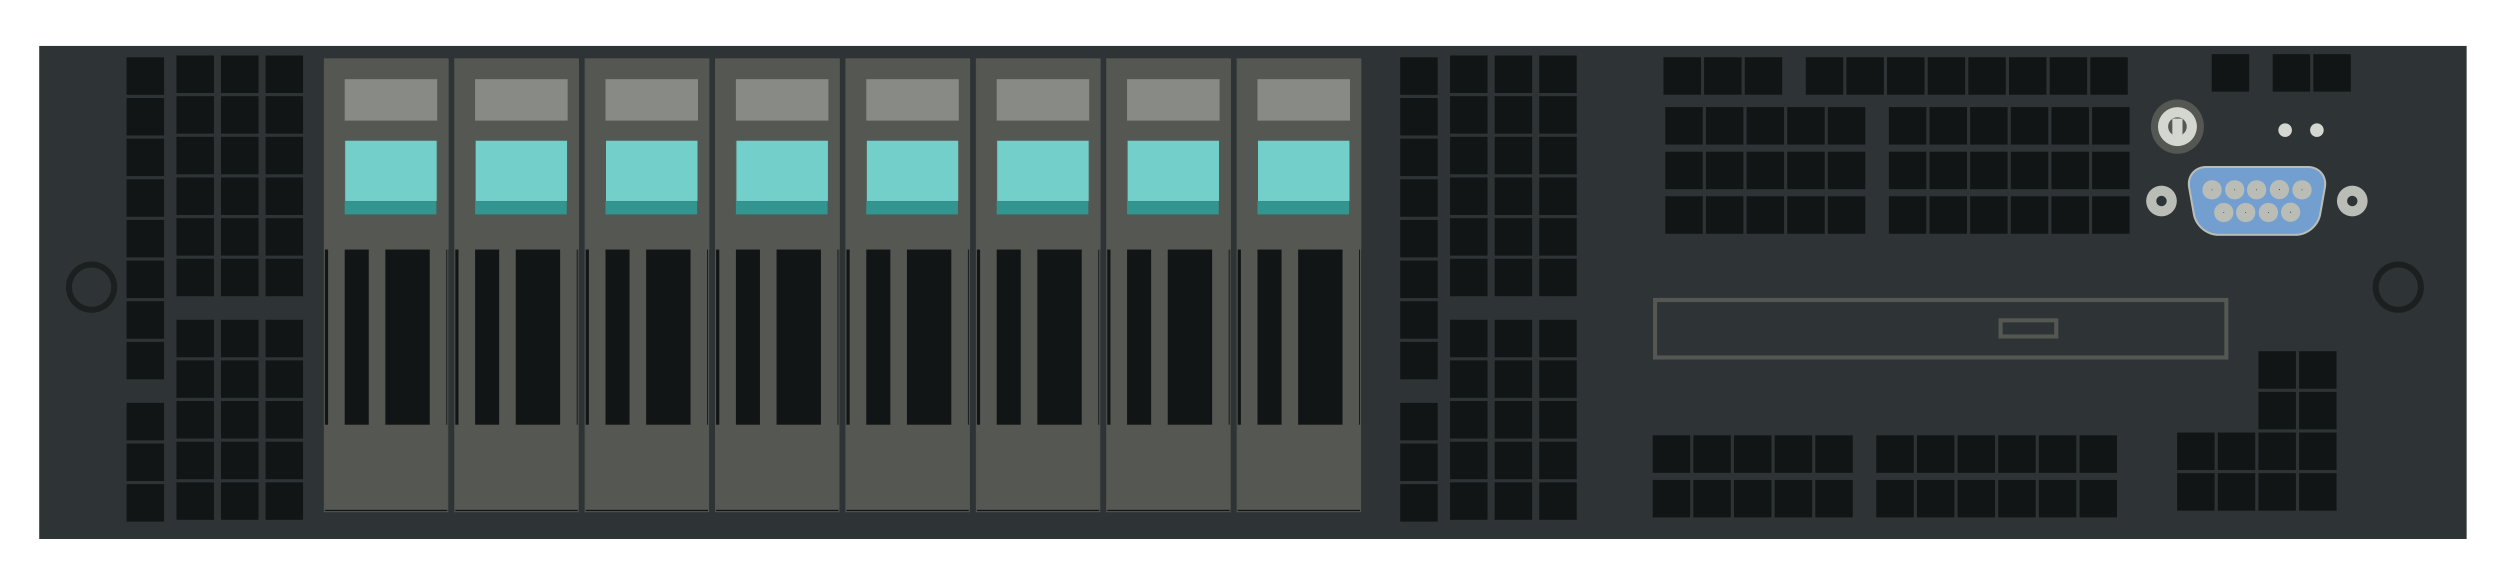 <?xml version="1.0" encoding="UTF-8" standalone="no"?>
<svg width="123px" height="28px" viewBox="0 0 123 28" version="1.1" xmlns="http://www.w3.org/2000/svg" xmlns:xlink="http://www.w3.org/1999/xlink" xmlns:sketch="http://www.bohemiancoding.com/sketch/ns">
    <!-- Generator: Sketch 3.0.4 (8053) - http://www.bohemiancoding.com/sketch -->
    <title>Untitled 2</title>
    <desc>Created with Sketch.</desc>
    <defs></defs>
    <g id="Page-1" stroke="none" stroke-width="1" fill="none" fill-rule="evenodd" sketch:type="MSPage">
        <g id="Intel-2u-Rack-Server" sketch:type="MSLayerGroup" transform="translate(2, -73)">
            <g id="layer1" transform="translate(0.429, -0.24)" sketch:type="MSShapeGroup">
                <g id="g30879" transform="translate(0, 76)">
                    <rect id="rect3139-8-3" stroke="#2E3436" fill="#2E3436" x="0" y="0" width="118.429" height="23.258"></rect>
                    <g id="g30199" transform="translate(103.605, 5.901)" stroke="#BABDB6">
                        <path d="M2.514,-0.445 C1.953,-0.445 1.574,0.006 1.672,0.558 L1.907,1.888 C2.005,2.44 2.543,2.892 3.104,2.892 L6.92,2.892 C7.48,2.892 8.018,2.44 8.116,1.888 L8.351,0.558 C8.449,0.006 8.07,-0.445 7.509,-0.445 L2.514,-0.445 L2.514,-0.445 Z" id="path2798" stroke-width="0.1" fill="#729FCF"></path>
                        <g id="g2800" transform="translate(-0.194, 0.724)" stroke-width="0.5">
                            <ellipse id="circle2802" cx="0.505" cy="0.505" rx="0.505" ry="0.505"></ellipse>
                            <ellipse id="circle2804" cx="9.892" cy="0.505" rx="0.505" ry="0.505"></ellipse>
                        </g>
                        <g id="g2806" transform="translate(2.576, 0.455)" stroke-width="0.5" fill="#2E3436">
                            <ellipse id="circle2808" cx="0.224" cy="0.224" rx="0.224" ry="0.224"></ellipse>
                            <ellipse id="circle2810" cx="1.339" cy="0.224" rx="0.224" ry="0.224"></ellipse>
                            <ellipse id="circle2812" cx="2.416" cy="0.224" rx="0.224" ry="0.224"></ellipse>
                            <path id="path2814" d="M3.537,-0.012 C3.661,-0.012 3.761,0.088 3.761,0.212 C3.761,0.335 3.661,0.435 3.537,0.435 C3.414,0.435 3.313,0.335 3.313,0.212 C3.313,0.088 3.414,-0.012 3.537,-0.012 L3.537,-0.012 Z"></path>
                            <ellipse id="circle2816" cx="4.648" cy="0.224" rx="0.224" ry="0.224"></ellipse>
                            <ellipse id="circle2818" cx="0.801" cy="1.339" rx="0.224" ry="0.224"></ellipse>
                            <ellipse id="circle2820" cx="1.878" cy="1.339" rx="0.224" ry="0.224"></ellipse>
                            <ellipse id="circle2822" cx="2.994" cy="1.339" rx="0.224" ry="0.224"></ellipse>
                            <path id="path2824" d="M4.088,1.101 C4.212,1.101 4.312,1.201 4.312,1.325 C4.312,1.448 4.212,1.548 4.088,1.548 C3.964,1.548 3.864,1.448 3.864,1.325 C3.864,1.201 3.965,1.101 4.088,1.101 L4.088,1.101 Z"></path>
                        </g>
                    </g>
                    <path d="M3.19,11.369 C3.19,11.984 2.691,12.482 2.077,12.482 C1.462,12.482 0.964,11.984 0.964,11.369 C0.964,10.754 1.462,10.256 2.077,10.256 C2.691,10.256 3.19,10.754 3.19,11.369 L3.19,11.369 Z" id="path4439-5-1" stroke="#1C1F20" stroke-width="0.3" fill="#2E3436"></path>
                    <path d="M116.678,11.369 C116.678,11.984 116.18,12.482 115.566,12.482 C114.951,12.482 114.453,11.984 114.453,11.369 C114.453,10.754 114.951,10.256 115.566,10.256 C116.18,10.256 116.678,10.754 116.678,11.369 L116.678,11.369 Z" id="path4439-5-8" stroke="#1C1F20" stroke-width="0.3" fill="#2E3436"></path>
                    <g id="g28852" transform="translate(3.977, -0.35)" fill="#121516">
                        <g id="g28695" transform="translate(-0.179, 0.41)">
                            <rect id="rect28025" x="0" y="0" width="1.845" height="1.845"></rect>
                            <rect id="rect28025-4" x="0" y="2" width="1.845" height="1.845"></rect>
                            <rect id="rect28025-7" x="0" y="4" width="1.845" height="1.845"></rect>
                            <rect id="rect28025-4-0" x="0" y="6" width="1.845" height="1.845"></rect>
                            <rect id="rect28025-8" x="0" y="8" width="1.845" height="1.845"></rect>
                            <rect id="rect28025-4-3" x="0" y="10" width="1.845" height="1.845"></rect>
                            <rect id="rect28025-7-2" x="0" y="12" width="1.845" height="1.845"></rect>
                            <rect id="rect28025-4-0-3" x="0" y="14" width="1.845" height="1.845"></rect>
                            <rect id="rect28025-1" x="0" y="17" width="1.845" height="1.845"></rect>
                            <rect id="rect28025-4-04" x="0" y="19" width="1.845" height="1.845"></rect>
                            <rect id="rect28025-7-3" x="0" y="21" width="1.845" height="1.845"></rect>
                        </g>
                        <g id="g28682" transform="translate(2.274, 0.321)">
                            <rect id="rect28025-0" x="0" y="0" width="1.845" height="1.845"></rect>
                            <rect id="rect28025-4-6" x="0" y="2" width="1.845" height="1.845"></rect>
                            <rect id="rect28025-7-1" x="0" y="4" width="1.845" height="1.845"></rect>
                            <rect id="rect28025-4-0-2" x="0" y="6" width="1.845" height="1.845"></rect>
                            <rect id="rect28025-8-6" x="0" y="8" width="1.845" height="1.845"></rect>
                            <rect id="rect28025-4-3-6" x="0" y="10" width="1.845" height="1.845"></rect>
                            <rect id="rect28025-7-2-0" x="0" y="13" width="1.845" height="1.845"></rect>
                            <rect id="rect28025-4-0-3-2" x="0" y="15" width="1.845" height="1.845"></rect>
                            <rect id="rect28025-1-4" x="0" y="17" width="1.845" height="1.845"></rect>
                            <rect id="rect28025-4-04-7" x="0" y="19" width="1.845" height="1.845"></rect>
                            <rect id="rect28025-7-3-3" x="0" y="21" width="1.845" height="1.845"></rect>
                        </g>
                        <g id="g28682-7" transform="translate(4.467, 0.321)">
                            <rect id="rect28025-0-6" x="0" y="0" width="1.845" height="1.845"></rect>
                            <rect id="rect28025-4-6-1" x="0" y="2" width="1.845" height="1.845"></rect>
                            <rect id="rect28025-7-1-2" x="0" y="4" width="1.845" height="1.845"></rect>
                            <rect id="rect28025-4-0-2-2" x="0" y="6" width="1.845" height="1.845"></rect>
                            <rect id="rect28025-8-6-9" x="0" y="8" width="1.845" height="1.845"></rect>
                            <rect id="rect28025-4-3-6-9" x="0" y="10" width="1.845" height="1.845"></rect>
                            <rect id="rect28025-7-2-0-3" x="0" y="13" width="1.845" height="1.845"></rect>
                            <rect id="rect28025-4-0-3-2-2" x="0" y="15" width="1.845" height="1.845"></rect>
                            <rect id="rect28025-1-4-5" x="0" y="17" width="1.845" height="1.845"></rect>
                            <rect id="rect28025-4-04-7-1" x="0" y="19" width="1.845" height="1.845"></rect>
                            <rect id="rect28025-7-3-3-4" x="0" y="21" width="1.845" height="1.845"></rect>
                        </g>
                        <g id="g28682-3" transform="translate(6.661, 0.321)">
                            <rect id="rect28025-0-9" x="0" y="0" width="1.845" height="1.845"></rect>
                            <rect id="rect28025-4-6-4" x="0" y="2" width="1.845" height="1.845"></rect>
                            <rect id="rect28025-7-1-3" x="0" y="4" width="1.845" height="1.845"></rect>
                            <rect id="rect28025-4-0-2-9" x="0" y="6" width="1.845" height="1.845"></rect>
                            <rect id="rect28025-8-6-6" x="0" y="8" width="1.845" height="1.845"></rect>
                            <rect id="rect28025-4-3-6-2" x="0" y="10" width="1.845" height="1.845"></rect>
                            <rect id="rect28025-7-2-0-4" x="0" y="13" width="1.845" height="1.845"></rect>
                            <rect id="rect28025-4-0-3-2-3" x="0" y="15" width="1.845" height="1.845"></rect>
                            <rect id="rect28025-1-4-6" x="0" y="17" width="1.845" height="1.845"></rect>
                            <rect id="rect28025-4-04-7-19" x="0" y="19" width="1.845" height="1.845"></rect>
                            <rect id="rect28025-7-3-3-7" x="0" y="21" width="1.845" height="1.845"></rect>
                        </g>
                    </g>
                    <g id="g29501" transform="translate(13.53, 0.511)">
                        <g id="g29168" transform="translate(0, -0.375)">
                            <rect id="rect28902" stroke="#555753" stroke-width="0.05" fill="#121516" x="0" y="0" width="6.071" height="22.277"></rect>
                            <rect id="rect28904" fill="#555753" x="0" y="18" width="6.073" height="4.187"></rect>
                            <rect id="rect28904-9" fill="#555753" x="0" y="0" width="6.108" height="9.381"></rect>
                            <rect id="rect28904-9-6-1" fill="#555753" transform="translate(5.5, 10) rotate(90) translate(-5.5, -10) " x="-2.5" y="9.5" width="16.049" height="0.816"></rect>
                            <rect id="rect28904-9-6-1-9" fill="#555753" transform="translate(0.5, 10) rotate(90) translate(-0.5, -10) " x="-7.5" y="9.5" width="16.049" height="0.816"></rect>
                            <rect id="rect28904-9-6-1-7" fill="#555753" transform="translate(2.5, 10) rotate(90) translate(-2.5, -10) " x="-5.5" y="9.5" width="16.049" height="0.816"></rect>
                            <rect id="rect29028" stroke="#555753" stroke-width="0.05" fill="#72CFCA" x="1" y="4" width="4.552" height="3.024"></rect>
                            <rect id="rect29028-5" fill="#339590" x="1" y="7" width="4.508" height="0.652"></rect>
                            <rect id="rect29028-2" fill="#888A85" x="1" y="1" width="4.552" height="2.038"></rect>
                        </g>
                        <g id="g29168-2" transform="translate(6.416, -0.375)">
                            <rect id="rect28902-6" stroke="#555753" stroke-width="0.05" fill="#121516" x="0" y="0" width="6.071" height="22.277"></rect>
                            <rect id="rect28904-0" fill="#555753" x="0" y="18" width="6.073" height="4.187"></rect>
                            <rect id="rect28904-9-9" fill="#555753" x="0" y="0" width="6.108" height="9.381"></rect>
                            <rect id="rect28904-9-6-1-79" fill="#555753" transform="translate(5.5, 10) rotate(90) translate(-5.5, -10) " x="-2.5" y="9.5" width="16.049" height="0.816"></rect>
                            <rect id="rect28904-9-6-1-9-4" fill="#555753" transform="translate(0.5, 10) rotate(90) translate(-0.5, -10) " x="-7.5" y="9.5" width="16.049" height="0.816"></rect>
                            <rect id="rect28904-9-6-1-7-1" fill="#555753" transform="translate(2.5, 10) rotate(90) translate(-2.5, -10) " x="-5.5" y="9.5" width="16.049" height="0.816"></rect>
                            <rect id="rect29028-0" stroke="#555753" stroke-width="0.05" fill="#72CFCA" x="1" y="4" width="4.552" height="3.024"></rect>
                            <rect id="rect29028-5-0" fill="#339590" x="1" y="7" width="4.508" height="0.652"></rect>
                            <rect id="rect29028-2-4" fill="#888A85" x="1" y="1" width="4.552" height="2.038"></rect>
                        </g>
                        <g id="g29168-0" transform="translate(12.831, -0.375)">
                            <rect id="rect28902-4" stroke="#555753" stroke-width="0.05" fill="#121516" x="0" y="0" width="6.071" height="22.277"></rect>
                            <rect id="rect28904-94" fill="#555753" x="0" y="18" width="6.073" height="4.187"></rect>
                            <rect id="rect28904-9-3" fill="#555753" x="0" y="0" width="6.108" height="9.381"></rect>
                            <rect id="rect28904-9-6-1-5" fill="#555753" transform="translate(5.5, 10) rotate(90) translate(-5.5, -10) " x="-2.5" y="9.5" width="16.049" height="0.816"></rect>
                            <rect id="rect28904-9-6-1-9-8" fill="#555753" transform="translate(0.5, 10) rotate(90) translate(-0.5, -10) " x="-7.5" y="9.5" width="16.049" height="0.816"></rect>
                            <rect id="rect28904-9-6-1-7-3" fill="#555753" transform="translate(2.5, 10) rotate(90) translate(-2.5, -10) " x="-5.5" y="9.5" width="16.049" height="0.816"></rect>
                            <rect id="rect29028-3" stroke="#555753" stroke-width="0.05" fill="#72CFCA" x="1" y="4" width="4.552" height="3.024"></rect>
                            <rect id="rect29028-5-3" fill="#339590" x="1" y="7" width="4.508" height="0.652"></rect>
                            <rect id="rect29028-2-5" fill="#888A85" x="1" y="1" width="4.552" height="2.038"></rect>
                        </g>
                        <g id="g29168-27" transform="translate(19.247, -0.375)">
                            <rect id="rect28902-8" stroke="#555753" stroke-width="0.05" fill="#121516" x="0" y="0" width="6.071" height="22.277"></rect>
                            <rect id="rect28904-1" fill="#555753" x="0" y="18" width="6.073" height="4.187"></rect>
                            <rect id="rect28904-9-1" fill="#555753" x="0" y="0" width="6.108" height="9.381"></rect>
                            <rect id="rect28904-9-6-1-6" fill="#555753" transform="translate(5.5, 10) rotate(90) translate(-5.5, -10) " x="-2.5" y="9.5" width="16.049" height="0.816"></rect>
                            <rect id="rect28904-9-6-1-9-9" fill="#555753" transform="translate(0.5, 10) rotate(90) translate(-0.5, -10) " x="-7.5" y="9.5" width="16.049" height="0.816"></rect>
                            <rect id="rect28904-9-6-1-7-2" fill="#555753" transform="translate(2.5, 10) rotate(90) translate(-2.5, -10) " x="-5.5" y="9.5" width="16.049" height="0.816"></rect>
                            <rect id="rect29028-6" stroke="#555753" stroke-width="0.05" fill="#72CFCA" x="1" y="4" width="4.552" height="3.024"></rect>
                            <rect id="rect29028-5-31" fill="#339590" x="1" y="7" width="4.508" height="0.652"></rect>
                            <rect id="rect29028-2-7" fill="#888A85" x="1" y="1" width="4.552" height="2.038"></rect>
                        </g>
                        <g id="g29168-06" transform="translate(25.662, -0.375)">
                            <rect id="rect28902-2" stroke="#555753" stroke-width="0.05" fill="#121516" x="0" y="0" width="6.071" height="22.277"></rect>
                            <rect id="rect28904-96" fill="#555753" x="0" y="18" width="6.073" height="4.187"></rect>
                            <rect id="rect28904-9-39" fill="#555753" x="0" y="0" width="6.108" height="9.381"></rect>
                            <rect id="rect28904-9-6-1-1" fill="#555753" transform="translate(5.5, 10) rotate(90) translate(-5.5, -10) " x="-2.5" y="9.5" width="16.049" height="0.816"></rect>
                            <rect id="rect28904-9-6-1-9-0" fill="#555753" transform="translate(0.5, 10) rotate(90) translate(-0.5, -10) " x="-7.5" y="9.5" width="16.049" height="0.816"></rect>
                            <rect id="rect28904-9-6-1-7-11" fill="#555753" transform="translate(2.5, 10) rotate(90) translate(-2.5, -10) " x="-5.5" y="9.5" width="16.049" height="0.816"></rect>
                            <rect id="rect29028-59" stroke="#555753" stroke-width="0.05" fill="#72CFCA" x="1" y="4" width="4.552" height="3.024"></rect>
                            <rect id="rect29028-5-03" fill="#339590" x="1" y="7" width="4.508" height="0.652"></rect>
                            <rect id="rect29028-2-1" fill="#888A85" x="1" y="1" width="4.552" height="2.038"></rect>
                        </g>
                        <g id="g29168-2-0" transform="translate(32.078, -0.375)">
                            <rect id="rect28902-6-3" stroke="#555753" stroke-width="0.05" fill="#121516" x="0" y="0" width="6.071" height="22.277"></rect>
                            <rect id="rect28904-0-0" fill="#555753" x="0" y="18" width="6.073" height="4.187"></rect>
                            <rect id="rect28904-9-9-4" fill="#555753" x="0" y="0" width="6.108" height="9.381"></rect>
                            <rect id="rect28904-9-6-1-79-5" fill="#555753" transform="translate(5.5, 10) rotate(90) translate(-5.5, -10) " x="-2.5" y="9.5" width="16.049" height="0.816"></rect>
                            <rect id="rect28904-9-6-1-9-4-3" fill="#555753" transform="translate(0.5, 10) rotate(90) translate(-0.5, -10) " x="-7.5" y="9.5" width="16.049" height="0.816"></rect>
                            <rect id="rect28904-9-6-1-7-1-5" fill="#555753" transform="translate(2.5, 10) rotate(90) translate(-2.5, -10) " x="-5.5" y="9.5" width="16.049" height="0.816"></rect>
                            <rect id="rect29028-0-3" stroke="#555753" stroke-width="0.05" fill="#72CFCA" x="1" y="4" width="4.552" height="3.024"></rect>
                            <rect id="rect29028-5-0-7" fill="#339590" x="1" y="7" width="4.508" height="0.652"></rect>
                            <rect id="rect29028-2-4-7" fill="#888A85" x="1" y="1" width="4.552" height="2.038"></rect>
                        </g>
                        <g id="g29168-0-6" transform="translate(38.493, -0.375)">
                            <rect id="rect28902-4-4" stroke="#555753" stroke-width="0.05" fill="#121516" x="0" y="0" width="6.071" height="22.277"></rect>
                            <rect id="rect28904-94-4" fill="#555753" x="0" y="18" width="6.073" height="4.187"></rect>
                            <rect id="rect28904-9-3-4" fill="#555753" x="0" y="0" width="6.108" height="9.381"></rect>
                            <rect id="rect28904-9-6-1-5-6" fill="#555753" transform="translate(5.5, 10) rotate(90) translate(-5.5, -10) " x="-2.5" y="9.5" width="16.049" height="0.816"></rect>
                            <rect id="rect28904-9-6-1-9-8-8" fill="#555753" transform="translate(0.5, 10) rotate(90) translate(-0.5, -10) " x="-7.5" y="9.5" width="16.049" height="0.816"></rect>
                            <rect id="rect28904-9-6-1-7-3-2" fill="#555753" transform="translate(2.5, 10) rotate(90) translate(-2.5, -10) " x="-5.5" y="9.5" width="16.049" height="0.816"></rect>
                            <rect id="rect29028-3-5" stroke="#555753" stroke-width="0.05" fill="#72CFCA" x="1" y="4" width="4.552" height="3.024"></rect>
                            <rect id="rect29028-5-3-0" fill="#339590" x="1" y="7" width="4.508" height="0.652"></rect>
                            <rect id="rect29028-2-5-5" fill="#888A85" x="1" y="1" width="4.552" height="2.038"></rect>
                        </g>
                        <g id="g29168-27-4" transform="translate(44.909, -0.375)">
                            <rect id="rect28902-8-8" stroke="#555753" stroke-width="0.05" fill="#121516" x="0" y="0" width="6.071" height="22.277"></rect>
                            <rect id="rect28904-1-5" fill="#555753" x="0" y="18" width="6.073" height="4.187"></rect>
                            <rect id="rect28904-9-1-7" fill="#555753" x="0" y="0" width="6.108" height="9.381"></rect>
                            <rect id="rect28904-9-6-1-6-1" fill="#555753" transform="translate(5.5, 10) rotate(90) translate(-5.5, -10) " x="-2.5" y="9.5" width="16.049" height="0.816"></rect>
                            <rect id="rect28904-9-6-1-9-9-0" fill="#555753" transform="translate(0.5, 10) rotate(90) translate(-0.5, -10) " x="-7.5" y="9.5" width="16.049" height="0.816"></rect>
                            <rect id="rect28904-9-6-1-7-2-3" fill="#555753" transform="translate(2.5, 10) rotate(90) translate(-2.5, -10) " x="-5.5" y="9.5" width="16.049" height="0.816"></rect>
                            <rect id="rect29028-6-8" stroke="#555753" stroke-width="0.05" fill="#72CFCA" x="1" y="4" width="4.552" height="3.024"></rect>
                            <rect id="rect29028-5-31-5" fill="#339590" x="1" y="7" width="4.508" height="0.652"></rect>
                            <rect id="rect29028-2-7-8" fill="#888A85" x="1" y="1" width="4.552" height="2.038"></rect>
                        </g>
                    </g>
                    <g id="g28852-2" transform="translate(66.64, -0.35)" fill="#121516">
                        <g id="g28695-5" transform="translate(-0.179, 0.41)">
                            <rect id="rect28025-9" x="0" y="0" width="1.845" height="1.845"></rect>
                            <rect id="rect28025-4-8" x="0" y="2" width="1.845" height="1.845"></rect>
                            <rect id="rect28025-7-9" x="0" y="4" width="1.845" height="1.845"></rect>
                            <rect id="rect28025-4-0-9" x="0" y="6" width="1.845" height="1.845"></rect>
                            <rect id="rect28025-8-1" x="0" y="8" width="1.845" height="1.845"></rect>
                            <rect id="rect28025-4-3-2" x="0" y="10" width="1.845" height="1.845"></rect>
                            <rect id="rect28025-7-2-7" x="0" y="12" width="1.845" height="1.845"></rect>
                            <rect id="rect28025-4-0-3-6" x="0" y="14" width="1.845" height="1.845"></rect>
                            <rect id="rect28025-1-3" x="0" y="17" width="1.845" height="1.845"></rect>
                            <rect id="rect28025-4-04-5" x="0" y="19" width="1.845" height="1.845"></rect>
                            <rect id="rect28025-7-3-2" x="0" y="21" width="1.845" height="1.845"></rect>
                        </g>
                        <g id="g28682-4" transform="translate(2.274, 0.321)">
                            <rect id="rect28025-0-3" x="0" y="0" width="1.845" height="1.845"></rect>
                            <rect id="rect28025-4-6-15" x="0" y="2" width="1.845" height="1.845"></rect>
                            <rect id="rect28025-7-1-5" x="0" y="4" width="1.845" height="1.845"></rect>
                            <rect id="rect28025-4-0-2-7" x="0" y="6" width="1.845" height="1.845"></rect>
                            <rect id="rect28025-8-6-3" x="0" y="8" width="1.845" height="1.845"></rect>
                            <rect id="rect28025-4-3-6-8" x="0" y="10" width="1.845" height="1.845"></rect>
                            <rect id="rect28025-7-2-0-6" x="0" y="13" width="1.845" height="1.845"></rect>
                            <rect id="rect28025-4-0-3-2-38" x="0" y="15" width="1.845" height="1.845"></rect>
                            <rect id="rect28025-1-4-50" x="0" y="17" width="1.845" height="1.845"></rect>
                            <rect id="rect28025-4-04-7-9" x="0" y="19" width="1.845" height="1.845"></rect>
                            <rect id="rect28025-7-3-3-6" x="0" y="21" width="1.845" height="1.845"></rect>
                        </g>
                        <g id="g28682-7-8" transform="translate(4.467, 0.321)">
                            <rect id="rect28025-0-6-0" x="0" y="0" width="1.845" height="1.845"></rect>
                            <rect id="rect28025-4-6-1-1" x="0" y="2" width="1.845" height="1.845"></rect>
                            <rect id="rect28025-7-1-2-1" x="0" y="4" width="1.845" height="1.845"></rect>
                            <rect id="rect28025-4-0-2-2-6" x="0" y="6" width="1.845" height="1.845"></rect>
                            <rect id="rect28025-8-6-9-2" x="0" y="8" width="1.845" height="1.845"></rect>
                            <rect id="rect28025-4-3-6-9-9" x="0" y="10" width="1.845" height="1.845"></rect>
                            <rect id="rect28025-7-2-0-3-7" x="0" y="13" width="1.845" height="1.845"></rect>
                            <rect id="rect28025-4-0-3-2-2-1" x="0" y="15" width="1.845" height="1.845"></rect>
                            <rect id="rect28025-1-4-5-2" x="0" y="17" width="1.845" height="1.845"></rect>
                            <rect id="rect28025-4-04-7-1-1" x="0" y="19" width="1.845" height="1.845"></rect>
                            <rect id="rect28025-7-3-3-4-0" x="0" y="21" width="1.845" height="1.845"></rect>
                        </g>
                        <g id="g28682-3-0" transform="translate(6.661, 0.321)">
                            <rect id="rect28025-0-9-4" x="0" y="0" width="1.845" height="1.845"></rect>
                            <rect id="rect28025-4-6-4-6" x="0" y="2" width="1.845" height="1.845"></rect>
                            <rect id="rect28025-7-1-3-3" x="0" y="4" width="1.845" height="1.845"></rect>
                            <rect id="rect28025-4-0-2-9-9" x="0" y="6" width="1.845" height="1.845"></rect>
                            <rect id="rect28025-8-6-6-1" x="0" y="8" width="1.845" height="1.845"></rect>
                            <rect id="rect28025-4-3-6-2-4" x="0" y="10" width="1.845" height="1.845"></rect>
                            <rect id="rect28025-7-2-0-4-6" x="0" y="13" width="1.845" height="1.845"></rect>
                            <rect id="rect28025-4-0-3-2-3-8" x="0" y="15" width="1.845" height="1.845"></rect>
                            <rect id="rect28025-1-4-6-4" x="0" y="17" width="1.845" height="1.845"></rect>
                            <rect id="rect28025-4-04-7-19-2" x="0" y="19" width="1.845" height="1.845"></rect>
                            <rect id="rect28025-7-3-3-7-8" x="0" y="21" width="1.845" height="1.845"></rect>
                        </g>
                    </g>
                    <g id="g28852-2-1" transform="translate(91.168, 4.735) rotate(90) translate(-91.168, -4.735) translate(86.668, -6.765)" fill="#121516">
                        <g id="g28695-5-0" transform="translate(-0.179, 0.41)">
                            <rect id="rect28025-9-1" x="0" y="0" width="1.845" height="1.845"></rect>
                            <rect id="rect28025-4-8-3" x="0" y="2" width="1.845" height="1.845"></rect>
                            <rect id="rect28025-7-9-4" x="0" y="4" width="1.845" height="1.845"></rect>
                            <rect id="rect28025-4-0-9-7" x="0" y="6" width="1.845" height="1.845"></rect>
                            <rect id="rect28025-8-1-1" x="0" y="8" width="1.845" height="1.845"></rect>
                            <rect id="rect28025-4-3-2-0" x="0" y="10" width="1.845" height="1.845"></rect>
                            <rect id="rect28025-7-2-7-3" x="0" y="12" width="1.845" height="1.845"></rect>
                            <rect id="rect28025-4-0-3-6-2" x="0" y="14" width="1.845" height="1.845"></rect>
                            <rect id="rect28025-1-3-8" x="0" y="17" width="1.845" height="1.845"></rect>
                            <rect id="rect28025-4-04-5-3" x="0" y="19" width="1.845" height="1.845"></rect>
                            <rect id="rect28025-7-3-2-8" x="0" y="21" width="1.845" height="1.845"></rect>
                        </g>
                        <g id="g28682-4-8" transform="translate(2.274, 0.321)">
                            <rect id="rect28025-0-3-9" x="0" y="0" width="1.845" height="1.845"></rect>
                            <rect id="rect28025-4-6-15-4" x="0" y="2" width="1.845" height="1.845"></rect>
                            <rect id="rect28025-7-1-5-1" x="0" y="4" width="1.845" height="1.845"></rect>
                            <rect id="rect28025-4-0-2-7-2" x="0" y="6" width="1.845" height="1.845"></rect>
                            <rect id="rect28025-8-6-3-5" x="0" y="8" width="1.845" height="1.845"></rect>
                            <rect id="rect28025-4-3-6-8-9" x="0" y="10" width="1.845" height="1.845"></rect>
                            <rect id="rect28025-7-2-0-6-2" x="0" y="13" width="1.845" height="1.845"></rect>
                            <rect id="rect28025-4-0-3-2-38-7" x="0" y="15" width="1.845" height="1.845"></rect>
                            <rect id="rect28025-1-4-50-8" x="0" y="17" width="1.845" height="1.845"></rect>
                            <rect id="rect28025-4-04-7-9-8" x="0" y="19" width="1.845" height="1.845"></rect>
                            <rect id="rect28025-7-3-3-6-5" x="0" y="21" width="1.845" height="1.845"></rect>
                        </g>
                        <g id="g28682-7-8-9" transform="translate(4.467, 0.321)">
                            <rect id="rect28025-0-6-0-5" x="0" y="0" width="1.845" height="1.845"></rect>
                            <rect id="rect28025-4-6-1-1-5" x="0" y="2" width="1.845" height="1.845"></rect>
                            <rect id="rect28025-7-1-2-1-5" x="0" y="4" width="1.845" height="1.845"></rect>
                            <rect id="rect28025-4-0-2-2-6-7" x="0" y="6" width="1.845" height="1.845"></rect>
                            <rect id="rect28025-8-6-9-2-8" x="0" y="8" width="1.845" height="1.845"></rect>
                            <rect id="rect28025-4-3-6-9-9-8" x="0" y="10" width="1.845" height="1.845"></rect>
                            <rect id="rect28025-7-2-0-3-7-9" x="0" y="13" width="1.845" height="1.845"></rect>
                            <rect id="rect28025-4-0-3-2-2-1-9" x="0" y="15" width="1.845" height="1.845"></rect>
                            <rect id="rect28025-1-4-5-2-1" x="0" y="17" width="1.845" height="1.845"></rect>
                            <rect id="rect28025-4-04-7-1-1-3" x="0" y="19" width="1.845" height="1.845"></rect>
                            <rect id="rect28025-7-3-3-4-0-9" x="0" y="21" width="1.845" height="1.845"></rect>
                        </g>
                        <g id="g28682-3-0-3" transform="translate(6.661, 0.321)">
                            <rect id="rect28025-0-9-4-4" x="0" y="0" width="1.845" height="1.845"></rect>
                            <rect id="rect28025-4-6-4-6-4" x="0" y="2" width="1.845" height="1.845"></rect>
                            <rect id="rect28025-7-1-3-3-7" x="0" y="4" width="1.845" height="1.845"></rect>
                            <rect id="rect28025-4-0-2-9-9-4" x="0" y="6" width="1.845" height="1.845"></rect>
                            <rect id="rect28025-8-6-6-1-7" x="0" y="8" width="1.845" height="1.845"></rect>
                            <rect id="rect28025-4-3-6-2-4-5" x="0" y="10" width="1.845" height="1.845"></rect>
                            <rect id="rect28025-7-2-0-4-6-5" x="0" y="13" width="1.845" height="1.845"></rect>
                            <rect id="rect28025-4-0-3-2-3-8-6" x="0" y="15" width="1.845" height="1.845"></rect>
                            <rect id="rect28025-1-4-6-4-2" x="0" y="17" width="1.845" height="1.845"></rect>
                            <rect id="rect28025-4-04-7-19-2-6" x="0" y="19" width="1.845" height="1.845"></rect>
                            <rect id="rect28025-7-3-3-7-8-0" x="0" y="21" width="1.845" height="1.845"></rect>
                        </g>
                    </g>
                    <rect id="rect29947" stroke="#555753" stroke-width="0.2" x="79" y="12" width="28.107" height="2.828"></rect>
                    <rect id="rect29947-2" stroke="#555753" stroke-width="0.2" x="96" y="13" width="2.74" height="0.795"></rect>
                    <g id="g30492" transform="translate(79, 18.431)" fill="#121516">
                        <g id="g28682-7-8-9-8" transform="translate(11.228, 1.227) rotate(90) translate(-11.228, -1.227) translate(10.228, -10.273)">
                            <rect id="rect28025-0-6-0-5-9" x="0" y="0" width="1.845" height="1.845"></rect>
                            <rect id="rect28025-4-6-1-1-5-3" x="0" y="2" width="1.845" height="1.845"></rect>
                            <rect id="rect28025-7-1-2-1-5-9" x="0" y="4" width="1.845" height="1.845"></rect>
                            <rect id="rect28025-4-0-2-2-6-7-9" x="0" y="6" width="1.845" height="1.845"></rect>
                            <rect id="rect28025-8-6-9-2-8-7" x="0" y="8" width="1.845" height="1.845"></rect>
                            <rect id="rect28025-4-3-6-9-9-8-8" x="0" y="10" width="1.845" height="1.845"></rect>
                            <rect id="rect28025-7-2-0-3-7-9-1" x="0" y="13" width="1.845" height="1.845"></rect>
                            <rect id="rect28025-4-0-3-2-2-1-9-8" x="0" y="15" width="1.845" height="1.845"></rect>
                            <rect id="rect28025-1-4-5-2-1-3" x="0" y="17" width="1.845" height="1.845"></rect>
                            <rect id="rect28025-4-04-7-1-1-3-0" x="0" y="19" width="1.845" height="1.845"></rect>
                            <rect id="rect28025-7-3-3-4-0-9-9" x="0" y="21" width="1.845" height="1.845"></rect>
                        </g>
                        <g id="g28682-3-0-3-4" transform="translate(11.228, 3.421) rotate(90) translate(-11.228, -3.421) translate(10.228, -8.079)">
                            <rect id="rect28025-0-9-4-4-6" x="0" y="0" width="1.845" height="1.845"></rect>
                            <rect id="rect28025-4-6-4-6-4-5" x="0" y="2" width="1.845" height="1.845"></rect>
                            <rect id="rect28025-7-1-3-3-7-0" x="0" y="4" width="1.845" height="1.845"></rect>
                            <rect id="rect28025-4-0-2-9-9-4-6" x="0" y="6" width="1.845" height="1.845"></rect>
                            <rect id="rect28025-8-6-6-1-7-3" x="0" y="8" width="1.845" height="1.845"></rect>
                            <rect id="rect28025-4-3-6-2-4-5-8" x="0" y="10" width="1.845" height="1.845"></rect>
                            <rect id="rect28025-7-2-0-4-6-5-0" x="0" y="13" width="1.845" height="1.845"></rect>
                            <rect id="rect28025-4-0-3-2-3-8-6-9" x="0" y="15" width="1.845" height="1.845"></rect>
                            <rect id="rect28025-1-4-6-4-2-7" x="0" y="17" width="1.845" height="1.845"></rect>
                            <rect id="rect28025-4-04-7-19-2-6-3" x="0" y="19" width="1.845" height="1.845"></rect>
                            <rect id="rect28025-7-3-3-7-8-0-6" x="0" y="21" width="1.845" height="1.845"></rect>
                        </g>
                    </g>
                    <g id="g30487" transform="translate(106.232, -0.096)" fill="#121516">
                        <rect id="rect28025-8-1-1-1" transform="translate(6, 1) rotate(90) translate(-6, -1) " x="5" y="0" width="1.845" height="1.845"></rect>
                        <rect id="rect28025-4-3-2-0-4" transform="translate(4, 1) rotate(90) translate(-4, -1) " x="3" y="0" width="1.845" height="1.845"></rect>
                        <rect id="rect28025-7-2-7-3-5" transform="translate(1, 1) rotate(90) translate(-1, -1) " x="0" y="0" width="1.845" height="1.845"></rect>
                    </g>
                    <g id="g30473" transform="translate(104.53, 14.52)" fill="#121516">
                        <rect id="rect28025-9-1-2" transform="translate(7, 1) rotate(90) translate(-7, -1) " x="6" y="0" width="1.845" height="1.845"></rect>
                        <rect id="rect28025-4-8-3-7" transform="translate(5, 1) rotate(90) translate(-5, -1) " x="4" y="0" width="1.845" height="1.845"></rect>
                        <rect id="rect28025-0-3-9-9" transform="translate(7, 3) rotate(90) translate(-7, -3) " x="6" y="2" width="1.845" height="1.845"></rect>
                        <rect id="rect28025-4-6-15-4-99" transform="translate(5, 3) rotate(90) translate(-5, -3) " x="4" y="2" width="1.845" height="1.845"></rect>
                        <rect id="rect28025-0-6-0-5-0" transform="translate(7, 5) rotate(90) translate(-7, -5) " x="6" y="4" width="1.845" height="1.845"></rect>
                        <rect id="rect28025-4-6-1-1-5-9" transform="translate(5, 5) rotate(90) translate(-5, -5) " x="4" y="4" width="1.845" height="1.845"></rect>
                        <rect id="rect28025-7-1-2-1-5-96" transform="translate(3, 5) rotate(90) translate(-3, -5) " x="2" y="4" width="1.845" height="1.845"></rect>
                        <rect id="rect28025-4-0-2-2-6-7-3" transform="translate(1, 5) rotate(90) translate(-1, -5) " x="0" y="4" width="1.845" height="1.845"></rect>
                        <rect id="rect28025-0-9-4-4-2" transform="translate(7, 7) rotate(90) translate(-7, -7) " x="6" y="6" width="1.845" height="1.845"></rect>
                        <rect id="rect28025-4-6-4-6-4-4" transform="translate(5, 7) rotate(90) translate(-5, -7) " x="4" y="6" width="1.845" height="1.845"></rect>
                        <rect id="rect28025-7-1-3-3-7-7" transform="translate(3, 7) rotate(90) translate(-3, -7) " x="2" y="6" width="1.845" height="1.845"></rect>
                        <rect id="rect28025-4-0-2-9-9-4-1" transform="translate(1, 7) rotate(90) translate(-1, -7) " x="0" y="6" width="1.845" height="1.845"></rect>
                    </g>
                    <path d="M110.335,3.643 C110.335,3.829 110.185,3.979 110,3.979 C109.815,3.979 109.665,3.829 109.665,3.643 C109.665,3.458 109.815,3.308 110,3.308 C110.185,3.308 110.335,3.458 110.335,3.643 L110.335,3.643 Z" id="path4476-1-7-9" fill="#D3D7CF"></path>
                    <path d="M111.898,3.643 C111.898,3.829 111.748,3.979 111.563,3.979 C111.377,3.979 111.227,3.829 111.227,3.643 C111.227,3.458 111.377,3.308 111.563,3.308 C111.748,3.308 111.898,3.458 111.898,3.643 L111.898,3.643 Z" id="path4476-1-7-9-2" fill="#D3D7CF"></path>
                    <g id="g30843" transform="translate(103.427, 2.508)" stroke-width="0.5">
                        <path d="M2.326,0.961 C2.326,1.562 1.854,2.049 1.273,2.049 C0.691,2.049 0.219,1.562 0.219,0.961 C0.219,0.361 0.691,-0.127 1.273,-0.127 C1.854,-0.127 2.326,0.361 2.326,0.961 L2.326,0.961 Z" id="path4691-2-4" stroke="#555753" fill="#555753"></path>
                        <path d="M1.981,0.961 C1.981,1.352 1.664,1.669 1.273,1.669 C0.882,1.669 0.565,1.352 0.565,0.961 C0.565,0.57 0.882,0.253 1.273,0.253 C1.664,0.253 1.981,0.57 1.981,0.961 L1.981,0.961 Z" id="path4691-2-6-3" stroke="#D3D7CF"></path>
                        <path d="M1.273,0.566 L1.273,1.705" id="path4757-8" stroke="#D3D7CF" fill="#D3D7CF"></path>
                    </g>
                </g>
            </g>
        </g>
    </g>
</svg>